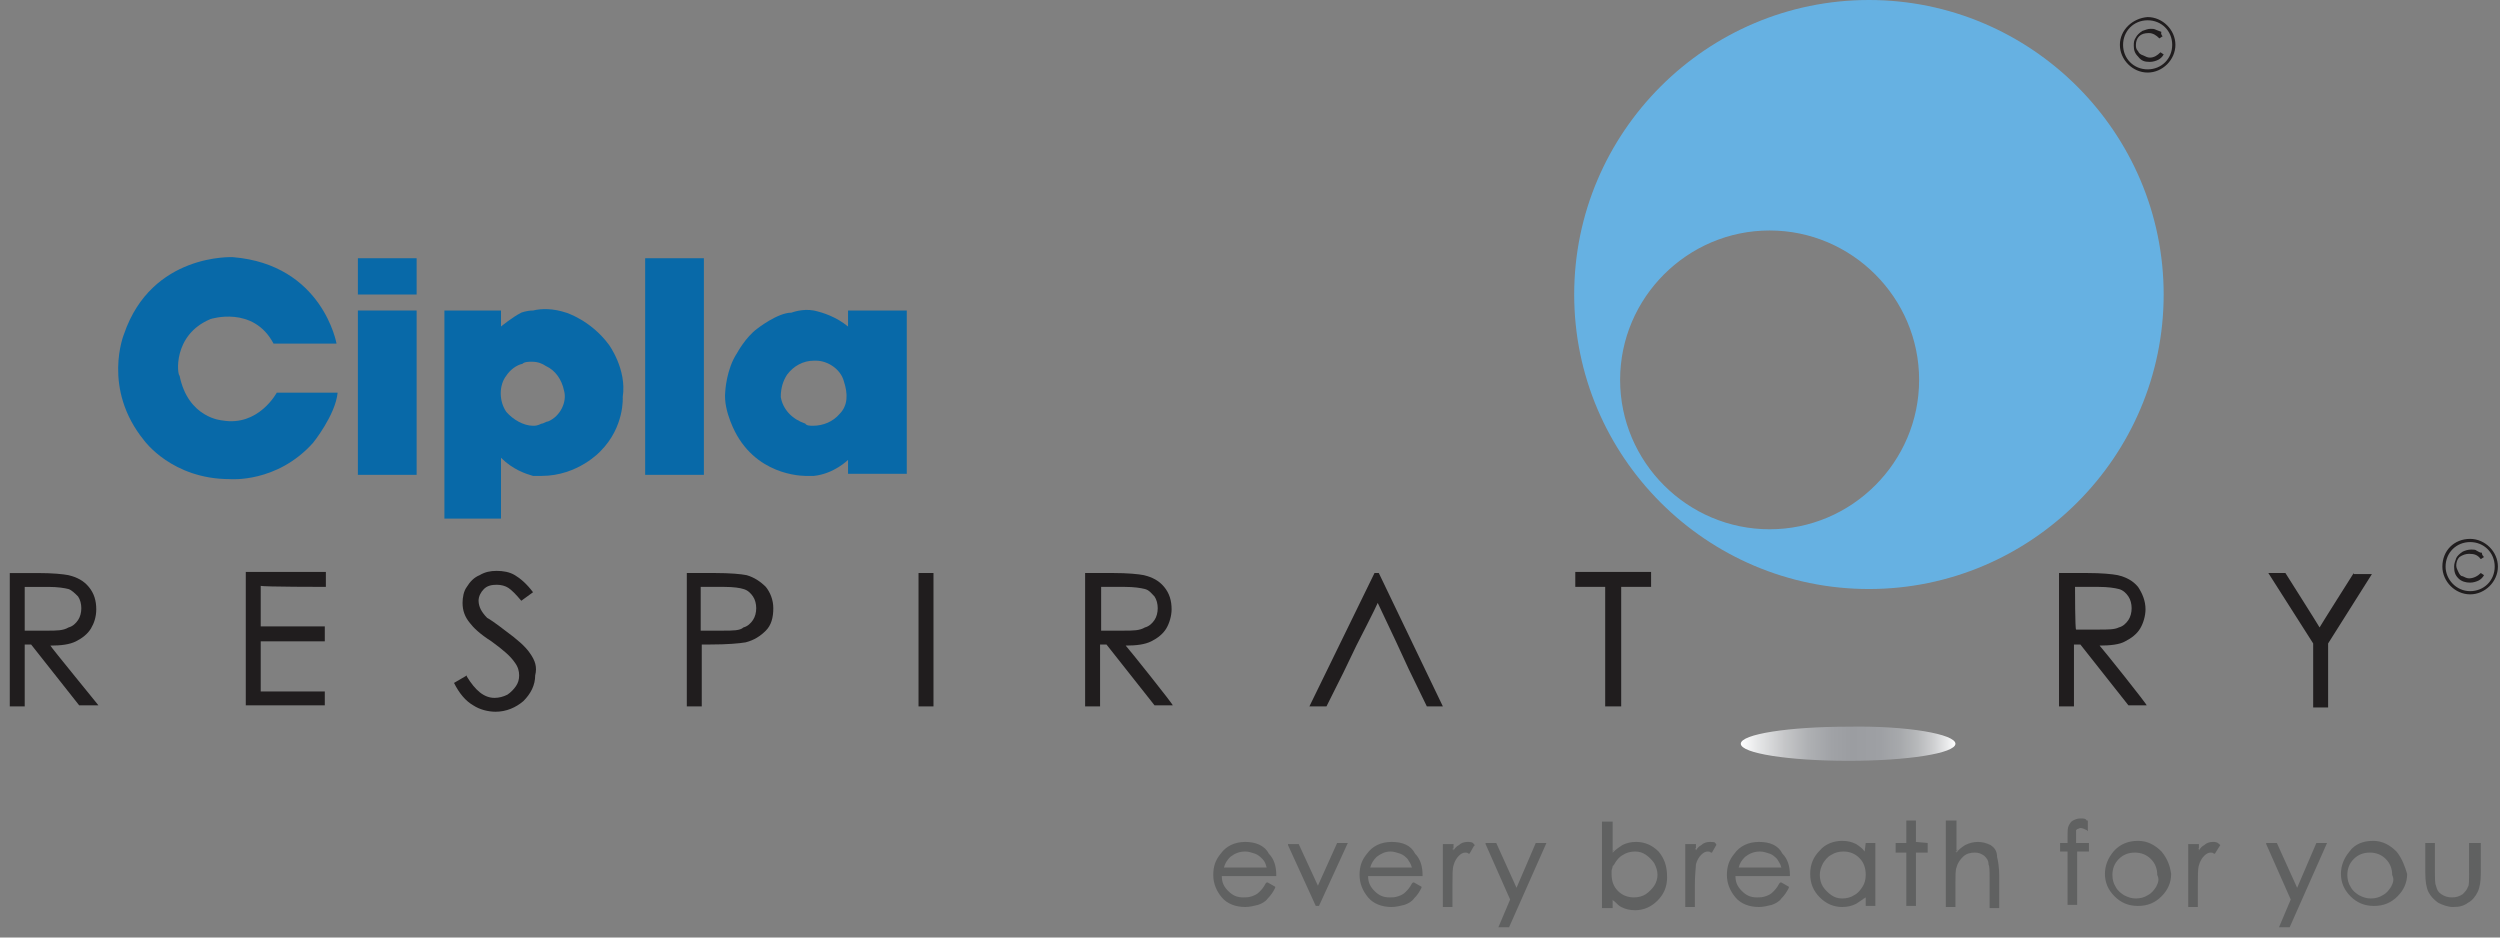 <svg width="176" height="66" viewBox="0 0 176 66" fill="none" xmlns="http://www.w3.org/2000/svg">
<rect x="0" y="0" width="176" height="66" fill="#808080" stroke="none"/>
<path d="M108.869 59.346H108.644H108.117L106.764 62.501L105.336 59.346H104.584V59.421L106.313 63.327L105.486 65.281H105.712H106.238L108.869 59.346ZM104.584 59.346H104.81H104.584ZM105.486 65.281L105.787 64.68L105.486 65.281ZM108.869 59.346L108.268 60.773L108.869 59.346ZM134.881 59.271V57.768H134.204V59.346H133.528H133.452V60.022H134.204V60.172V63.778H134.881V63.628V60.022H135.708V59.346L134.881 59.271ZM134.129 63.778V63.628V63.778ZM94.886 59.346H94.66H94.134L92.781 62.351L91.428 59.421H90.676V59.496L92.631 63.778H92.856L94.886 59.346ZM90.601 59.346H90.826H90.601ZM94.886 59.346L94.36 60.473L94.886 59.346ZM123.83 59.271C123.078 59.271 122.476 59.571 122.1 60.097C121.725 60.548 121.574 60.999 121.574 61.6C121.574 62.201 121.8 62.727 122.176 63.177C122.552 63.628 123.153 63.853 123.83 63.853C124.13 63.853 124.431 63.778 124.732 63.703C124.957 63.628 125.258 63.478 125.408 63.252C125.634 63.027 125.784 62.802 125.935 62.501V62.426L125.408 62.126H125.333L125.258 62.201C125.108 62.501 124.957 62.651 124.807 62.802C124.657 62.952 124.506 63.027 124.281 63.102C124.055 63.177 123.905 63.177 123.679 63.177C123.228 63.177 122.927 63.027 122.627 62.727C122.326 62.426 122.176 62.126 122.176 61.675H122.476H126.01V61.6C126.01 60.999 125.859 60.473 125.483 60.097C125.183 59.496 124.581 59.271 123.83 59.271ZM122.326 61.675C122.326 61.675 122.326 61.75 122.326 61.675C122.326 61.75 122.326 61.675 122.326 61.675ZM124.807 61.074H122.401C122.476 60.773 122.627 60.548 122.852 60.323C123.153 60.097 123.454 59.947 123.905 59.947C124.13 59.947 124.356 60.022 124.581 60.097C124.807 60.172 124.957 60.323 125.108 60.473C125.183 60.623 125.333 60.773 125.408 61.074H124.807ZM125.333 61.074V60.999C125.333 60.999 125.333 60.999 125.333 61.074ZM116.763 59.947C116.312 59.496 115.786 59.271 115.184 59.271C114.808 59.271 114.507 59.346 114.207 59.496C113.981 59.647 113.756 59.797 113.53 60.022V59.045V57.843H112.778V63.928H113.53V63.327C113.53 63.403 113.605 63.403 113.681 63.478C113.831 63.628 113.981 63.778 114.132 63.853C114.432 64.004 114.733 64.079 115.109 64.079C115.71 64.079 116.237 63.853 116.688 63.403C117.139 62.952 117.364 62.426 117.364 61.75C117.364 60.923 117.139 60.398 116.763 59.947ZM113.53 59.947C113.605 59.872 113.605 59.872 113.681 59.797C113.605 59.872 113.53 59.872 113.53 59.947ZM113.53 63.403V63.102V63.403ZM116.462 62.351C116.312 62.576 116.086 62.802 115.861 62.952C115.635 63.102 115.334 63.177 115.034 63.177C114.583 63.177 114.207 63.027 113.906 62.727C113.605 62.426 113.455 62.05 113.455 61.525C113.455 61.449 113.455 61.374 113.455 61.374V61.299C113.455 61.224 113.53 61.074 113.53 60.999C113.53 60.999 113.53 60.923 113.605 60.923C113.605 60.848 113.681 60.848 113.681 60.773C113.831 60.548 113.981 60.323 114.282 60.172C114.507 60.022 114.808 59.947 115.109 59.947C115.41 59.947 115.635 60.022 115.861 60.172C116.086 60.323 116.312 60.548 116.462 60.773C116.612 61.074 116.688 61.299 116.688 61.6C116.688 61.825 116.612 62.126 116.462 62.351ZM87.669 59.271C87.594 59.271 87.594 59.271 87.669 59.271C86.917 59.271 86.316 59.571 85.94 60.097C85.564 60.548 85.414 60.999 85.414 61.6C85.414 62.201 85.639 62.727 86.015 63.177C86.391 63.628 86.992 63.853 87.669 63.853C87.97 63.853 88.27 63.778 88.571 63.703C88.797 63.628 89.097 63.478 89.248 63.252C89.473 63.027 89.624 62.802 89.774 62.501V62.426L89.248 62.126H89.172L89.097 62.201C88.947 62.501 88.797 62.651 88.646 62.802C88.496 62.952 88.346 63.027 88.12 63.102C87.894 63.177 87.744 63.177 87.519 63.177C87.067 63.177 86.767 63.027 86.466 62.727C86.165 62.426 86.015 62.126 86.015 61.675H86.316H89.849V61.6C89.849 60.999 89.699 60.473 89.323 60.097C89.022 59.496 88.346 59.271 87.669 59.271ZM86.09 61.675C86.09 61.675 86.09 61.75 86.09 61.675C86.09 61.75 86.09 61.675 86.09 61.675ZM88.496 61.074H86.165C86.24 60.773 86.391 60.548 86.616 60.323C86.917 60.097 87.218 59.947 87.669 59.947C87.894 59.947 88.12 60.022 88.346 60.097C88.571 60.172 88.721 60.323 88.872 60.473C89.022 60.623 89.097 60.773 89.172 61.074H88.496ZM89.097 61.074C89.097 60.999 89.097 60.999 89.097 60.999C89.097 60.999 89.097 60.999 89.097 61.074ZM97.968 59.271C97.216 59.271 96.615 59.571 96.239 60.097C95.863 60.548 95.713 60.999 95.713 61.6C95.713 62.201 95.939 62.727 96.314 63.177C96.69 63.628 97.292 63.853 97.968 63.853C98.269 63.853 98.57 63.778 98.871 63.703C99.096 63.628 99.397 63.478 99.547 63.252C99.773 63.027 99.923 62.802 100.073 62.501V62.426L99.547 62.126H99.472L99.397 62.201C99.246 62.501 99.096 62.651 98.946 62.802C98.795 62.952 98.645 63.027 98.419 63.102C98.194 63.177 98.043 63.177 97.818 63.177C97.367 63.177 97.066 63.027 96.766 62.727C96.465 62.426 96.314 62.126 96.314 61.675H96.615H100.148V61.6C100.148 60.999 99.998 60.473 99.622 60.097C99.322 59.496 98.72 59.271 97.968 59.271ZM98.795 61.074H96.465C96.54 60.773 96.69 60.548 96.916 60.323C97.216 60.097 97.517 59.947 97.893 59.947C98.119 59.947 98.344 60.022 98.57 60.097C98.795 60.172 98.946 60.323 99.096 60.473C99.171 60.623 99.322 60.773 99.397 61.074H98.795ZM99.472 61.074V60.999C99.397 60.999 99.472 60.999 99.472 61.074ZM103.306 59.271C103.08 59.271 102.855 59.346 102.705 59.496C102.554 59.571 102.404 59.722 102.329 59.872V59.647V59.421H101.577V63.853H102.253V62.351C102.253 61.6 102.253 61.149 102.329 60.923C102.404 60.623 102.554 60.398 102.705 60.247C102.855 60.097 103.005 60.022 103.156 60.022C103.231 60.022 103.306 60.022 103.381 60.097H103.456L103.757 59.571L103.832 59.496L103.757 59.421C103.682 59.271 103.456 59.271 103.306 59.271ZM101.577 63.778V63.478V63.778ZM102.253 59.797C102.253 59.722 102.329 59.722 102.329 59.722C102.329 59.722 102.329 59.797 102.253 59.797ZM131.272 59.947C131.122 59.722 130.896 59.571 130.671 59.421C130.37 59.271 130.069 59.196 129.693 59.196C129.092 59.196 128.491 59.421 128.115 59.872C127.664 60.323 127.438 60.848 127.438 61.525C127.438 62.201 127.664 62.727 128.115 63.177C128.566 63.628 129.092 63.853 129.693 63.853C130.069 63.853 130.37 63.778 130.671 63.628C130.896 63.478 131.122 63.327 131.347 63.177V63.403V63.778H132.024V63.628V59.346H131.347L131.272 59.947ZM131.272 63.177C131.197 63.252 131.197 63.252 131.122 63.252C131.197 63.252 131.272 63.177 131.272 63.177ZM131.122 62.426C130.971 62.651 130.821 62.877 130.52 63.027C130.295 63.177 129.994 63.252 129.693 63.252C129.393 63.252 129.167 63.177 128.942 63.027C128.716 62.877 128.491 62.651 128.34 62.426C128.19 62.201 128.115 61.9 128.115 61.6C128.115 61.299 128.19 61.074 128.34 60.773C128.491 60.548 128.641 60.323 128.942 60.172C129.167 60.022 129.468 59.947 129.769 59.947C130.22 59.947 130.596 60.097 130.896 60.398C131.197 60.698 131.347 61.074 131.347 61.6C131.347 61.9 131.272 62.201 131.122 62.426ZM120.371 59.271C120.146 59.271 119.92 59.346 119.77 59.496C119.62 59.571 119.469 59.722 119.394 59.872V59.647V59.421H118.642V63.853H119.319V63.778V62.276C119.319 61.525 119.394 61.074 119.394 60.848C119.469 60.548 119.62 60.323 119.77 60.172C119.92 60.022 120.071 59.947 120.221 59.947C120.296 59.947 120.371 59.947 120.447 60.022H120.522L120.822 59.496V59.421L120.747 59.346C120.747 59.271 120.522 59.271 120.371 59.271ZM119.319 59.797C119.319 59.722 119.394 59.722 119.394 59.722C119.394 59.722 119.394 59.797 119.319 59.797ZM140.143 59.496C139.842 59.346 139.542 59.271 139.241 59.271C138.94 59.271 138.64 59.346 138.339 59.496C138.113 59.647 137.888 59.797 137.737 60.022V58.97V57.768H136.986V63.853H137.662V63.778V62.201C137.662 61.675 137.662 61.224 137.737 61.074C137.813 60.773 137.963 60.548 138.189 60.323C138.414 60.097 138.715 60.022 139.016 60.022C139.316 60.022 139.467 60.097 139.692 60.247C139.842 60.398 139.993 60.548 139.993 60.848C140.068 60.999 140.068 61.299 140.068 61.825V63.928H140.745V61.675C140.745 61.074 140.669 60.623 140.594 60.323C140.594 59.872 140.369 59.647 140.143 59.496ZM137.662 59.947C137.737 59.872 137.737 59.872 137.813 59.797C137.813 59.872 137.737 59.947 137.662 59.947ZM140.143 63.778V63.703V63.778ZM163.824 59.346H163.599H163.072L161.719 62.501L160.291 59.346H159.539V59.421L161.268 63.327L160.441 65.281H160.667H161.193L163.824 59.346ZM159.539 59.346H159.765H159.539ZM160.441 65.281L160.742 64.68L160.441 65.281ZM163.824 59.346L163.148 60.923L163.824 59.346ZM173.823 59.346V61.449C173.823 61.975 173.823 62.351 173.748 62.426C173.673 62.651 173.522 62.802 173.372 62.952C173.146 63.102 172.921 63.177 172.62 63.177C172.319 63.177 172.094 63.102 171.868 62.952C171.643 62.802 171.568 62.651 171.492 62.351C171.417 62.201 171.417 61.825 171.417 61.374V59.346H170.741V61.449C170.741 62.05 170.816 62.501 170.966 62.802C171.117 63.102 171.342 63.327 171.643 63.553C171.944 63.703 172.319 63.853 172.695 63.853C173.146 63.853 173.447 63.778 173.748 63.553C174.048 63.403 174.274 63.102 174.424 62.802C174.575 62.501 174.65 62.05 174.65 61.449V59.346H173.823ZM146.458 57.618C146.233 57.618 146.082 57.693 145.932 57.768C145.782 57.843 145.706 57.994 145.631 58.144C145.556 58.294 145.556 58.52 145.556 58.82V59.346L145.03 59.346V59.947H145.556V63.703H146.233V59.947H147.06V59.346H146.157V58.895C146.157 58.67 146.157 58.52 146.157 58.444L146.233 58.369C146.308 58.369 146.383 58.294 146.458 58.294C146.609 58.294 146.759 58.369 146.909 58.444L146.984 58.52V58.294V57.768H146.909C146.834 57.618 146.684 57.618 146.458 57.618ZM152.172 59.947C151.721 59.496 151.194 59.196 150.518 59.196C149.841 59.196 149.24 59.421 148.789 59.947C148.413 60.398 148.187 60.923 148.187 61.525C148.187 62.126 148.413 62.651 148.864 63.102C149.315 63.553 149.841 63.778 150.518 63.778C151.194 63.778 151.721 63.553 152.172 63.102C152.623 62.651 152.848 62.126 152.848 61.525C152.773 60.923 152.548 60.398 152.172 59.947ZM151.796 62.426C151.645 62.651 151.495 62.877 151.194 63.027C150.969 63.177 150.668 63.252 150.367 63.252C150.067 63.252 149.841 63.177 149.54 63.027C149.315 62.877 149.089 62.727 148.939 62.426C148.789 62.201 148.713 61.9 148.713 61.6C148.713 61.149 148.864 60.773 149.165 60.473C149.465 60.172 149.841 60.022 150.292 60.022C150.743 60.022 151.119 60.172 151.42 60.473C151.721 60.773 151.871 61.149 151.871 61.6C152.021 61.9 151.946 62.126 151.796 62.426ZM168.711 59.947C168.26 59.496 167.734 59.196 167.057 59.196C166.38 59.196 165.779 59.421 165.403 59.947C165.027 60.398 164.802 60.923 164.802 61.525C164.802 62.126 165.027 62.651 165.478 63.102C165.929 63.553 166.456 63.778 167.132 63.778C167.809 63.778 168.335 63.553 168.786 63.102C169.237 62.651 169.463 62.126 169.463 61.525C169.312 60.999 169.087 60.398 168.711 59.947ZM168.335 62.426C168.185 62.651 168.034 62.877 167.734 63.027C167.508 63.177 167.207 63.252 166.907 63.252C166.606 63.252 166.38 63.177 166.08 63.027C165.854 62.877 165.629 62.727 165.478 62.426C165.328 62.201 165.253 61.9 165.253 61.6C165.253 61.149 165.403 60.773 165.704 60.473C166.004 60.172 166.38 60.022 166.831 60.022C167.282 60.022 167.658 60.172 167.959 60.473C168.26 60.773 168.41 61.149 168.41 61.6C168.56 61.9 168.485 62.126 168.335 62.426ZM155.78 59.271C155.555 59.271 155.329 59.346 155.179 59.496C155.028 59.571 154.878 59.722 154.803 59.872V59.647V59.421H154.051V63.853H154.728V62.351C154.728 61.6 154.728 61.149 154.803 60.923C154.878 60.623 155.028 60.398 155.179 60.247C155.329 60.097 155.48 60.022 155.63 60.022C155.705 60.022 155.78 60.022 155.855 60.097H155.931L156.306 59.496L156.231 59.421C156.081 59.271 155.931 59.271 155.78 59.271ZM153.976 63.778V63.628V63.778ZM154.728 59.797C154.728 59.722 154.803 59.722 154.803 59.722L154.728 59.797Z" fill="#606161"/>
<path d="M3.545 45.45C4.297 45.45 4.898 45.375 5.349 45.15C5.8 44.924 6.176 44.624 6.402 44.248C6.627 43.873 6.777 43.422 6.777 42.896C6.777 42.295 6.627 41.769 6.251 41.318C5.875 40.868 5.424 40.642 4.823 40.492C4.447 40.417 3.695 40.342 2.643 40.342H0.688L0.688 49.732H1.74C1.74 49.732 1.74 45.525 1.74 45.375C1.816 45.375 2.192 45.375 2.192 45.375L5.575 49.657H6.853H6.928C7.003 49.732 3.62 45.6 3.545 45.45ZM3.319 44.398C3.319 44.398 1.816 44.398 1.74 44.398C1.74 44.323 1.74 41.469 1.74 41.318C1.816 41.318 3.394 41.318 3.394 41.318C4.071 41.318 4.522 41.394 4.823 41.469C5.048 41.544 5.274 41.769 5.499 41.995C5.65 42.22 5.725 42.52 5.725 42.821C5.725 43.121 5.65 43.422 5.499 43.647C5.349 43.873 5.123 44.098 4.823 44.173C4.447 44.398 3.996 44.398 3.319 44.398Z" fill="#201D1E"/>
<path d="M22.941 41.317V40.266H17.303V49.656H22.866V48.679C22.866 48.679 18.431 48.679 18.355 48.679C18.355 48.604 18.355 45.224 18.355 45.148C18.431 45.148 22.866 45.148 22.866 45.148V44.097C22.866 44.097 18.431 44.097 18.355 44.097C18.355 44.022 18.355 41.392 18.355 41.242C18.506 41.317 22.941 41.317 22.941 41.317Z" fill="#201D1E"/>
<path d="M37.3 45.975C36.999 45.524 36.398 44.998 35.571 44.397C34.894 43.871 34.443 43.571 34.293 43.496C34.067 43.27 33.917 43.045 33.842 42.895C33.767 42.745 33.691 42.519 33.691 42.294C33.691 41.993 33.842 41.693 34.067 41.468C34.293 41.242 34.594 41.167 34.969 41.167C35.27 41.167 35.571 41.242 35.797 41.392C36.022 41.543 36.323 41.843 36.699 42.294L37.526 41.693C37.075 41.092 36.623 40.716 36.248 40.491C35.872 40.266 35.421 40.19 34.969 40.19C34.519 40.19 34.143 40.266 33.767 40.491C33.391 40.641 33.09 40.942 32.864 41.317C32.639 41.618 32.564 42.069 32.564 42.444C32.564 42.97 32.714 43.421 33.09 43.871C33.316 44.172 33.767 44.623 34.594 45.148C35.421 45.749 35.947 46.2 36.248 46.651C36.473 46.951 36.548 47.252 36.548 47.552C36.548 47.853 36.473 48.078 36.323 48.304C36.172 48.529 35.947 48.754 35.721 48.905C35.421 49.055 35.12 49.13 34.819 49.13C34.067 49.13 33.466 48.604 32.864 47.627V47.552L31.962 48.078C32.338 48.829 32.789 49.355 33.316 49.656C33.767 49.956 34.368 50.106 34.894 50.106C35.646 50.106 36.323 49.806 36.849 49.355C37.375 48.829 37.676 48.228 37.676 47.552C37.826 46.951 37.676 46.501 37.3 45.975Z" fill="#201D1E"/>
<path d="M53.914 41.317C53.539 40.941 53.087 40.641 52.561 40.491C52.185 40.416 51.434 40.34 50.306 40.34H48.351V49.731H49.404C49.404 49.731 49.404 45.524 49.404 45.373C49.479 45.373 50.005 45.373 50.005 45.373C51.208 45.373 52.035 45.298 52.486 45.223C53.087 45.073 53.539 44.773 53.914 44.397C54.29 44.021 54.441 43.495 54.441 42.819C54.441 42.218 54.215 41.693 53.914 41.317ZM50.907 44.397C50.907 44.397 49.404 44.397 49.329 44.397C49.329 44.322 49.329 41.467 49.329 41.317C49.404 41.317 50.983 41.317 50.983 41.317C51.659 41.317 52.11 41.392 52.336 41.467C52.636 41.542 52.862 41.768 53.012 41.993C53.163 42.218 53.238 42.519 53.238 42.819C53.238 43.12 53.163 43.42 53.012 43.646C52.862 43.871 52.636 44.096 52.336 44.172C52.11 44.397 51.584 44.397 50.907 44.397Z" fill="#201D1E"/>
<path d="M65.717 40.34H64.664V49.731H65.717V40.34Z" fill="#201D1E"/>
<path d="M79.249 45.449C80.001 45.449 80.602 45.373 81.053 45.148C81.504 44.923 81.88 44.622 82.106 44.247C82.331 43.871 82.481 43.345 82.481 42.895C82.481 42.294 82.331 41.768 81.955 41.317C81.579 40.866 81.128 40.641 80.527 40.491C80.151 40.416 79.399 40.34 78.347 40.34H76.392V49.731H77.445C77.445 49.731 77.445 45.524 77.445 45.373C77.52 45.373 77.896 45.373 77.896 45.373L81.279 49.655H82.481H82.557C82.707 49.731 79.399 45.599 79.249 45.449ZM79.099 44.397C79.099 44.397 77.595 44.397 77.52 44.397C77.52 44.322 77.52 41.467 77.52 41.317C77.595 41.317 79.174 41.317 79.174 41.317C79.85 41.317 80.301 41.392 80.602 41.467C80.903 41.542 81.053 41.768 81.279 41.993C81.429 42.218 81.504 42.519 81.504 42.819C81.504 43.12 81.429 43.42 81.279 43.646C81.128 43.871 80.903 44.096 80.602 44.172C80.226 44.397 79.775 44.397 79.099 44.397Z" fill="#201D1E"/>
<path d="M97.067 40.34H96.766L92.181 49.731H93.383L94.586 47.327L95.489 45.449C95.489 45.449 96.917 42.669 96.992 42.444C97.067 42.594 98.27 45.148 98.27 45.148L99.172 47.101L100.45 49.731H101.578L97.067 40.34Z" fill="#201D1E"/>
<path d="M110.9 40.341V41.317C110.9 41.317 112.929 41.317 113.005 41.317C113.005 41.392 113.005 49.731 113.005 49.731H114.132C114.132 49.731 114.132 41.392 114.132 41.317C114.207 41.317 116.237 41.317 116.237 41.317V40.266H110.9V40.341Z" fill="#201D1E"/>
<path d="M147.811 45.449C148.563 45.449 149.24 45.373 149.616 45.148C150.067 44.923 150.443 44.622 150.668 44.247C150.894 43.871 151.044 43.345 151.044 42.895C151.044 42.294 150.818 41.768 150.518 41.317C150.142 40.866 149.691 40.641 149.089 40.491C148.713 40.416 147.962 40.34 146.909 40.34H144.955V49.731H146.007C146.007 49.731 146.007 45.524 146.007 45.373C146.082 45.373 146.458 45.373 146.458 45.373L149.841 49.655H151.044H151.119C151.27 49.731 147.962 45.599 147.811 45.449ZM146.082 41.317C146.157 41.317 147.736 41.317 147.736 41.317C148.413 41.317 148.864 41.392 149.165 41.467C149.465 41.542 149.691 41.768 149.841 41.993C149.992 42.218 150.067 42.519 150.067 42.819C150.067 43.12 149.992 43.42 149.841 43.646C149.691 43.871 149.465 44.096 149.165 44.172C148.864 44.322 148.413 44.322 147.736 44.322C147.736 44.322 146.233 44.322 146.157 44.322C146.082 44.322 146.082 41.467 146.082 41.317Z" fill="#201D1E"/>
<path d="M165.704 40.34C165.704 40.34 163.374 44.021 163.298 44.172C163.223 44.021 160.893 40.34 160.893 40.34H159.765H159.69L162.847 45.298V49.806H163.9V45.298L166.982 40.416H165.704V40.34Z" fill="#201D1E"/>
<path d="M137.662 52.36C137.662 53.036 134.279 53.562 130.144 53.562C125.935 53.562 122.552 53.036 122.552 52.36C122.552 51.684 125.935 51.158 130.144 51.158C134.279 51.083 137.662 51.684 137.662 52.36Z" fill="url(#paint0_linear)"/>
<path d="M131.572 0C120.145 0 110.823 9.315 110.823 20.734C110.823 32.152 120.145 41.467 131.572 41.467C142.999 41.467 152.322 32.152 152.322 20.734C152.322 9.315 142.999 0 131.572 0ZM124.581 37.261C118.792 37.261 114.056 32.528 114.056 26.743C114.056 20.959 118.792 16.226 124.581 16.226C130.37 16.226 135.106 20.959 135.106 26.743C135.106 32.528 130.37 37.261 124.581 37.261Z" fill="#66B1E2"/>
<path d="M152.248 2.554L152.022 2.704C151.797 2.479 151.571 2.328 151.271 2.328C150.97 2.328 150.744 2.403 150.594 2.554C150.444 2.704 150.368 2.929 150.368 3.155C150.368 3.305 150.368 3.455 150.519 3.605C150.594 3.756 150.669 3.831 150.895 3.906C151.045 3.981 151.195 4.056 151.346 4.056C151.646 4.056 151.872 3.906 152.097 3.681L152.323 3.831C152.248 3.981 152.097 4.131 151.947 4.206C151.797 4.281 151.571 4.357 151.346 4.357C150.97 4.357 150.744 4.281 150.519 3.981C150.293 3.756 150.218 3.53 150.218 3.23C150.218 3.004 150.218 2.854 150.368 2.629C150.444 2.479 150.594 2.328 150.819 2.178C151.045 2.103 151.195 2.028 151.421 2.028C151.571 2.028 151.646 2.028 151.797 2.103C151.947 2.178 152.022 2.178 152.173 2.253C152.097 2.328 152.173 2.479 152.248 2.554Z" fill="#201D1E"/>
<path d="M149.24 3.155C149.24 4.207 150.142 5.108 151.194 5.108C152.247 5.108 153.149 4.207 153.149 3.155C153.149 2.104 152.247 1.202 151.194 1.202C150.142 1.277 149.24 2.104 149.24 3.155ZM149.465 3.155C149.465 2.179 150.217 1.428 151.194 1.428C152.171 1.428 152.923 2.179 152.923 3.155C152.923 4.132 152.171 4.883 151.194 4.883C150.217 4.883 149.465 4.132 149.465 3.155Z" fill="#201D1E"/>
<path d="M174.875 39.214L174.649 39.364C174.423 39.064 174.198 38.989 173.822 38.989C173.597 38.989 173.371 39.064 173.145 39.214C172.995 39.364 172.92 39.59 172.92 39.815C172.92 39.965 172.995 40.115 173.07 40.266C173.145 40.416 173.221 40.566 173.371 40.566C173.521 40.641 173.672 40.716 173.822 40.716C174.123 40.716 174.423 40.566 174.649 40.341L174.875 40.491C174.799 40.641 174.649 40.791 174.499 40.867C174.348 40.942 174.123 41.017 173.897 41.017C173.597 41.017 173.296 40.942 173.07 40.716C172.845 40.491 172.77 40.266 172.77 39.89C172.77 39.665 172.845 39.514 172.92 39.289C172.995 39.139 173.145 38.989 173.371 38.838C173.521 38.763 173.747 38.688 173.972 38.688C174.123 38.688 174.273 38.688 174.348 38.763C174.499 38.838 174.574 38.913 174.724 38.913C174.724 39.064 174.799 39.139 174.875 39.214Z" fill="#201D1E"/>
<path d="M171.943 39.89C171.943 40.941 172.845 41.843 173.898 41.843C174.95 41.843 175.852 40.941 175.852 39.89C175.852 38.838 174.95 37.937 173.898 37.937C172.77 37.937 171.943 38.763 171.943 39.89ZM172.169 39.89C172.169 38.913 172.92 38.162 173.898 38.162C174.875 38.162 175.627 38.913 175.627 39.89C175.627 40.866 174.875 41.617 173.898 41.617C172.92 41.617 172.169 40.791 172.169 39.89Z" fill="#201D1E"/>
<path d="M29.33 18.18H25.195V20.734H29.33V18.18Z" fill="#0869A8"/>
<path d="M29.33 21.86H25.195V33.429H29.33V21.86Z" fill="#0869A8"/>
<path d="M14.822 22.461C14.822 22.461 17.829 21.485 19.257 24.189H23.692C23.692 24.189 22.715 18.63 16.4 18.104C16.4 18.104 10.687 17.804 8.732 23.513C8.732 23.513 7.153 27.344 10.16 31.025C10.16 31.025 12.115 33.73 16.175 33.73C16.175 33.73 19.483 34.03 22.039 31.175C22.039 31.175 23.617 29.222 23.768 27.645H19.483C19.483 27.645 18.204 30.049 15.648 29.598C15.648 29.598 13.243 29.448 12.641 26.443C12.491 26.443 12.115 23.588 14.822 22.461Z" fill="#0869A8"/>
<path d="M59.702 21.86V22.987C58.875 22.311 57.973 22.011 57.297 21.86C56.47 21.71 55.718 22.011 55.718 22.011C54.74 22.011 53.312 23.137 53.312 23.137C52.485 23.738 51.884 24.865 51.884 24.865C51.132 25.992 51.057 27.57 51.057 27.57C50.906 28.997 51.884 30.65 51.884 30.65C53.613 33.655 56.845 33.504 56.845 33.504C56.996 33.504 57.146 33.504 57.297 33.504C58.725 33.354 59.702 32.377 59.702 32.377V33.354H63.837V21.86H59.702ZM59.101 29.147C58.65 29.673 57.973 29.974 57.221 29.974C57.071 29.974 56.77 29.974 56.695 29.823C55.793 29.523 55.116 28.847 54.966 27.945C54.966 27.344 55.116 26.819 55.417 26.368C55.868 25.767 56.545 25.391 57.297 25.391C57.447 25.391 57.447 25.391 57.447 25.391C58.274 25.391 59.176 25.992 59.401 26.819C59.702 27.72 59.702 28.546 59.101 29.147Z" fill="#0869A8"/>
<path d="M49.553 18.18H45.419V33.429H49.553V18.18Z" fill="#0869A8"/>
<path d="M42.863 24.264C41.585 22.537 39.856 22.011 39.856 22.011C38.954 21.71 38.127 21.71 37.525 21.86C37.074 21.86 36.699 22.011 36.699 22.011C36.097 22.311 35.27 22.987 35.27 22.987V21.86H31.286V36.509H35.27V32.227C36.097 33.054 36.999 33.354 37.525 33.504C37.977 33.504 38.127 33.504 38.127 33.504C40.683 33.504 42.262 31.776 42.262 31.776C43.991 30.049 43.84 27.945 43.84 27.945C44.141 25.992 42.863 24.264 42.863 24.264ZM38.578 29.673C38.428 29.673 38.277 29.823 38.127 29.823C37.826 29.974 37.676 29.974 37.525 29.974C36.849 29.974 36.097 29.523 35.646 28.997C35.12 28.246 35.12 27.119 35.646 26.443C35.947 25.992 36.398 25.692 36.774 25.616C36.924 25.466 37.225 25.466 37.45 25.466C37.901 25.466 38.202 25.616 38.428 25.767C39.104 26.067 39.555 26.743 39.706 27.494C39.931 28.246 39.48 29.297 38.578 29.673Z" fill="#0869A8"/>
<defs>
<linearGradient id="paint0_linear" x1="122.568" y1="52.324" x2="137.689" y2="52.324" gradientUnits="userSpaceOnUse">
<stop stop-color="white"/>
<stop offset="0.077" stop-color="#E6E7E8"/>
<stop offset="0.199" stop-color="#C6C7C9"/>
<stop offset="0.315" stop-color="#AEB0B3"/>
<stop offset="0.424" stop-color="#A0A2A6"/>
<stop offset="0.517" stop-color="#9B9DA1"/>
<stop offset="0.65" stop-color="#9EA0A4"/>
<stop offset="0.741" stop-color="#A7A9AC"/>
<stop offset="0.819" stop-color="#B6B8BA"/>
<stop offset="0.89" stop-color="#CCCDCF"/>
<stop offset="0.955" stop-color="#E7E8E9"/>
<stop offset="1" stop-color="white"/>
</linearGradient>
</defs>
</svg>
